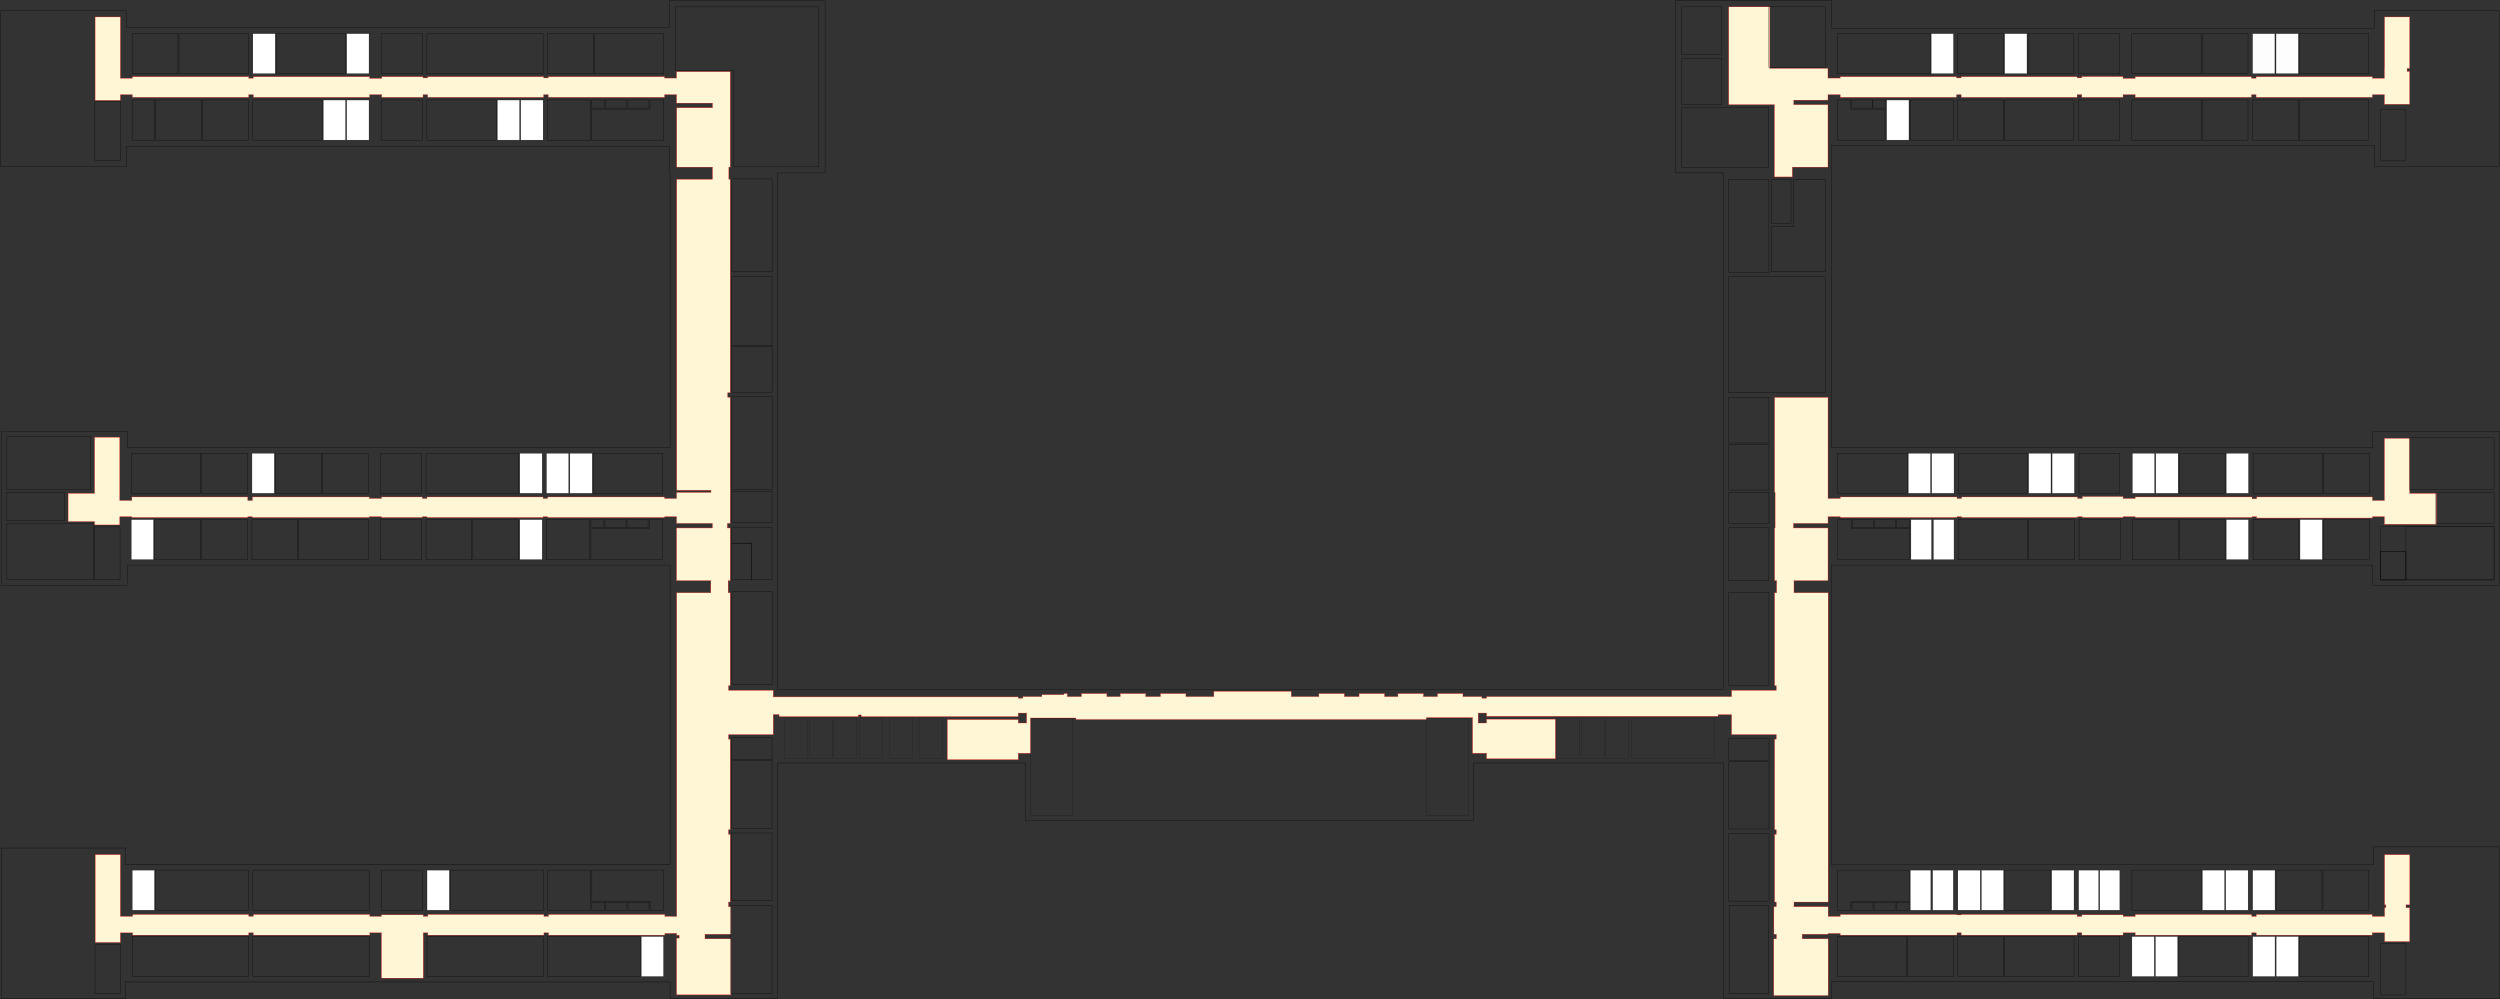 <svg width="661.91mm" height="264.58mm" version="1.1" viewBox="0 0 661.91 264.58" xmlns="http://www.w3.org/2000/svg">
 <rect x="0" y="0" width="661.91" height="264.58" fill="#333333" stroke="none"/>
 <path transform="scale(.265)" d="m1727.2 6.877v97.711h41.055 4.553v72.215h1.42 16.518v-9.803h35.615v-62.412h-34.146v-4.551h34.146v-5.469h0.129 12.057v2.676h116.28v-2.676h4.553v2.676h115.94v-2.676h4.551v2.676h41.305v-2.676h12.051v2.676h116.28v-2.676h4.551v2.676h116.28v-2.676h11.918v9.604h22.692 2.609v-32.936h-2.609v-2.814h2.609v-51.508h-25.168v51.508h-0.127v9.678h-11.918v-1.473h-116.28v1.473h-4.547v-1.473h-116.29v1.607h-12.051v-1.74h-41.297l-0.01 1.338h-4.551v-1.205h-115.95v1.205h-4.551v-1.205h-116.28v1.34h-12.055-0.129v-9.709h-35.621-17.938-4.553v-61.381h-41.051zm-1632.2 10.037v83.381h25.301v-5.723h11.918v2.676h116.28v-2.676h4.547v2.676h116.28v-2.676h12.051v2.676h41.303v-2.676h4.553v2.676h115.94v-2.676h4.551v2.676h116.28v-2.676h11.916v8.463h35.885v4.57h-35.73v59.381h35.73v6.104 5.916h-35.701v310.8h34.232v2.164h-34.416v6.07h-6.09-5.832v-1.549h-116.85v1.549h-4.557v-1.549h-116.05v1.549h-4.557v-1.549h-40.871v1.549h-12.066v-1.549h-116.92v3.545h-4.557v-3.545h-115.86v3.545h-12.061v-63.262h-25.193v56.088h-26.436v28.268h26.436v3.344h25.193v-8.174h12.061v0.809h115.86v-0.809h4.557v0.809h116.92v-0.809h12.066v0.809h40.871v-0.809h4.557v0.809h116.05v-0.809h4.557v0.809h116.85v-0.809h5.832 6.09v6.635h35.83v4.553h-35.83v52.678h34.246v12.051h-1.176-32.932v313.63 9.748h-5.488v-0.074h-6.254v-1.867h-116.32v1.867h-4.551v-1.867h-115.99v1.867h-4.555v-1.549h-41.855v1.549h-11.514v-1.867h-116.44v1.867h-4.553v-1.867h-116.04v1.867h-12.221v-61.662h-25.178v87.783h25.178v-9.6h12.221v2.26h116.04v-2.314h4.553v2.314h116.44v-2.314h11.514v2.314 42.949h0.385 41.471v-42.949-2.314h4.555v2.314h115.99v-2.314h4.551v2.314h116.32v-1.678h6.254v-0.08h5.488v0.879h-0.139v1.027h2.615v2.809h-2.615v0.709 56.035h30.262 24.109v-56.033h-24.109-1.807v-0.711-2.809-1.027h25.916v-27.58h-2.377v-4.557h1.697v-67.742h-1.697v-4.557h1.697v-90.498h-1.697v-4.551h44.674v-19.953h5.781v2.07h79.217v-1.732h2.814v1.732h156.98v-3.607h4.551 3.752v9.906h-8.303v-3.481h-70.959v40.162h70.959v-6.416h8.303 4.062v-35.242h45.223v1.502h350.27v-1.824h45.965v35.561h5.699 6.193 2.109v5.488h68.865v-39.625h-68.865v3.871h-2.109-6.193v-9.906h3.752 4.551v1.672 1.549h231.42v-1.549h13.391v19.812h44.674v4.553h-1.697v90.502h1.697v4.557h-1.697v67.742h1.697v4.557h-2.379v27.58h2.471v4.559h-2.615v56.744h54.371v-56.744h-25.916v-4.559h25.922v-0.805h12.057v1.674h116.68v-2.309h4.15v2.309h115.94v-2.309h4.553v2.309h41.303v-2.309h12.051v2.309h116.4v-2.309h4.551v2.309h115.99v-2.283h12.219v8.744h25.168v-33.873h-3.746v-2.814h3.811v-50.135h-25.232v50.133h1.34v2.814h-1.34v8.66h-12.219v-1.871h-115.99v1.871h-4.555v-1.871h-116.4v1.871h-12.051v-1.547h-41.309v1.547h-4.551v-1.871h-115.95v0.453h-4.149v-0.453h-116.68v1.871h-12.055v-9.697h-34.108v-4.557h1.176 32.936v-309.06h-32.936-1.176v-12.051h33.979v-52.684h-34.488v-4.553h34.488v-6.635h12.184v0.809h116.74v-0.809h4.557v0.809h115.94v-0.809h4.547v0.809h40.836v-0.809h12.051v0.809h116.81v-0.809h4.551v1.291h115.75v-1.291h11.916v7.504h51.781v-30.926h-26.478v-54.928h-25.303v54.928 7.158h-11.916v-3.545h-115.75v1.877h-4.551v-1.877h-116.81v1.549h-12.051v-1.957h-40.764l0.01 1.957h-4.625v-1.549h-115.94v1.549h-4.557v-1.549h-116.74v1.549h-12.184v-6.07-95.02h-34.146-19.272v95.02h0.535v30.971 4.551h-0.535v52.68h2.055v12.051h-2.055v92.846h1.697v4.555h-44.674v6.363h-244.81v1.609h-4.551v-1.609h-3.752-15.223v-3.037h-25.506v3.037h-13.99v-3.037h-25.51v3.037h-13.322v-3.037h-25.506v3.037h-14.66v-3.037h-25.506v3.037h-27.506v-5.356h-77.387v5.356h-27.877v-3.037h-25.506v3.037h-14.662v-3.037h-25.506v3.037h-13.32v-3.037h-25.506v3.037h-13.99v-3.037h-3.519v1.098h-21.982v1.94h-15.226-3.752v1.609h-4.553v-1.326h-156.98-2.812-79.219-5.781v-6.641h-44.674v-4.557h1.697v-92.846h-2.055v-12.051h2.055v-52.684h-2.867v-4.551h2.867v-30.971-95.02h-2.545v-4.551h2.545v-113.25-100.09h-1.395v-5.961-6.09h1.395v-63.971-31.426h-53.691v6.363h-11.92v-1.34h-116.28v1.205h-4.551v-1.205h-115.94v1.205h-4.553v-1.205h-41.303v1.607h-12.051v-1.607h-116.28v1.473h-4.547v-1.473h-116.28v1.473h-11.918v-61.186h-25.301z" style="fill-rule:evenodd;fill:#fff6d5;stroke-width:.3;stroke:#f00"/>
 <rect id="aud-k311" x="193.78" y="130.16" width="10.627" height="8.198" style="fill:none;stroke-width:.079;stroke:#000" ref="aud-k109b"/>
 <rect id="aud-g301a" x="25.127" y="26.819" width="6.695" height="15.596" style="fill:none;stroke-width:.079;stroke:#000"/>
 <path d="m178.87 1.82v16.843h15.373v25.523h22.566v-42.365h-23.77z" style="fill:none;stroke-width:.079;stroke:#000"/>
 <rect id="aud-i319" x="457.8" y="239.73" width="10.492" height="23.297" style="fill:none;stroke-width:.079;stroke:#000" ref="aud-i131a"/>
 <rect id="aud-v301a" x="24.985" y="139.51" width="6.801" height="13.993" style="fill:none;stroke-width:.079;stroke:#000"/>
 <rect id="aud-b301" x="25.16" y="250.14" width="6.663" height="12.882" style="fill:none;stroke-width:.079;stroke:#000"/>
 <path d="m177.25 0.171v7.086h-143.79v-4.428h-33.299v41.233h33.299v-5.314h143.79v7.049h0.16v72.781h-143.64v-4.428h-33.374v40.77h33.374v-5.313h143.64v79.35h-144.21v-4.428h-32.802v39.887h32.802v-4.428h144.21v4.428h28.409v-62.414h65.711v15.3h118.61v-15.3h66.169v62.414h28.534v-4.461h143.57v4.461h33.319v-40.187h-33.319v4.654h-143.57v-79.276h143.4v5.313h33.483v-40.773h-33.483v4.428h-143.4v-80.062h143.82v5.545h33.073v-41.235h-33.073v4.659h-143.82v-7.316h-41.163v45.613h12.629v136.71h-250.49v-136.7h12.629v-45.626h-41.198z" style="fill:none;stroke-width:.079;stroke:#000"/>
 <rect id="aud-g313" x="144.91" y="26.474" width="11.504" height="10.627" style="fill:none;stroke-width:.079;stroke:#000"/>
 <rect x="156.7" y="26.474" width="3.436" height="2.134" style="fill:none;stroke-width:.079;stroke:#000"/>
 <rect x="160.42" y="26.474" width="5.562" height="2.134" style="fill:none;stroke-width:.079;stroke:#000"/>
 <rect x="166.26" y="26.474" width="5.562" height="2.134" style="fill:none;stroke-width:.079;stroke:#000"/>
 <path d="m172.11 26.474v2.416h-15.41v8.211h18.978v-10.627z" style="fill:none;stroke-width:.079;stroke:#000"/>
 <rect id="aud-g301" x="34.979" y="26.474" width="5.933" height="10.627" style="fill:none;stroke-width:.079;stroke:#000"/>
 <rect id="aud-g305a" x="85.572" y="26.474" width="5.933" height="10.627" style="fill:#fff;stroke-width:.079;stroke:#000"/>
 <rect id="aud-g305b" x="91.78" y="26.474" width="5.933" height="10.627" style="fill:#fff;stroke-width:.079;stroke:#000"/>
 <rect x="131.66" y="26.474" width="5.933" height="10.627" style="fill:#fff;stroke-width:.079;stroke:#000"/>
 <rect id="aud-g311" x="137.87" y="26.474" width="5.933" height="10.627" style="fill:#fff;stroke-width:.079;stroke:#000"/>
 <rect id="aud-g304" x="66.947" y="8.904" width="5.933" height="10.627" style="fill:#fff;stroke-width:.079;stroke:#000"/>
 <rect id="aud-g306a" x="91.78" y="8.904" width="5.933" height="10.627" style="fill:#fff;stroke-width:.079;stroke:#000"/>
 <rect id="aud-v319" x="144.67" y="137.56" width="11.504" height="10.627" style="fill:none;stroke-width:.079;stroke:#000"/>
 <rect x="156.46" y="137.56" width="3.436" height="2.134" style="fill:none;stroke-width:.079;stroke:#000"/>
 <rect x="160.18" y="137.56" width="5.562" height="2.134" style="fill:none;stroke-width:.079;stroke:#000"/>
 <rect x="166.02" y="137.56" width="5.562" height="2.134" style="fill:none;stroke-width:.079;stroke:#000"/>
 <path d="m171.87 137.56v2.416h-15.41v8.211h18.978v-10.627z" style="fill:none;stroke-width:.079;stroke:#000"/>
 <rect id="aud-v303" x="34.736" y="137.56" width="5.933" height="10.627" style="fill:#fff;stroke-width:.079;stroke:#000"/>
 <rect id="aud-v317" x="137.62" y="137.56" width="5.933" height="10.627" style="fill:#fff;stroke-width:.079;stroke:#000"/>
 <rect x="66.704" y="119.99" width="5.933" height="10.627" style="fill:#fff;stroke-width:.079;stroke:#000"/>
 <rect id="aud-v314" x="137.62" y="119.99" width="5.933" height="10.627" style="fill:#fff;stroke-width:.079;stroke:#000"/>
 <rect id="aud-v316" x="144.67" y="119.99" width="5.933" height="10.627" style="fill:#fff;stroke-width:.079;stroke:#000"/>
 <rect id="aud-v318a" x="150.88" y="119.99" width="5.933" height="10.627" style="fill:#fff;stroke-width:.079;stroke:#000"/>
 <rect id="aud-b302" x="34.993" y="230.37" width="5.933" height="10.627" style="fill:#fff;stroke-width:.079;stroke:#000"/>
 <rect id="aud-b310a" x="113.05" y="230.37" width="5.933" height="10.627" style="fill:#fff;stroke-width:.079;stroke:#000"/>
 <rect id="aud-b312" x="144.93" y="230.37" width="11.504" height="10.627" style="fill:none;stroke-width:.079;stroke:#000"/>
 <rect x="156.71" y="238.86" width="3.436" height="2.134" style="fill:none;stroke-width:.079;stroke:#000"/>
 <rect x="160.43" y="238.86" width="5.562" height="2.134" style="fill:none;stroke-width:.079;stroke:#000"/>
 <rect x="166.28" y="238.86" width="5.562" height="2.134" style="fill:none;stroke-width:.079;stroke:#000"/>
 <path d="m172.12 240.99v-2.416h-15.41v-8.211h18.978v10.627z" style="fill:none;stroke-width:.079;stroke:#000"/>
 <rect id="aud-b309a" x="169.76" y="247.94" width="5.933" height="10.627" style="fill:#fff;stroke-width:.079;stroke:#000"/>
 <rect id="aud-g121-8" x="505.72" y="26.473" width="11.504" height="10.627" style="fill:none;stroke-width:.079;stroke:#000"/>
 <rect transform="scale(-1,1)" x="-499.31" y="26.473" width="3.436" height="2.134" style="fill:none;stroke-width:.079;stroke:#000"/>
 <rect transform="scale(-1,1)" x="-495.87" y="26.473" width="5.562" height="2.134" style="fill:none;stroke-width:.079;stroke:#000"/>
 <path d="m490.03 26.473v2.416h9.06v8.211h-12.628v-10.627z" style="fill:none;stroke-width:.079;stroke:#000"/>
 <rect id="aud-j305" x="602.6" y="8.903" width="5.933" height="10.627" style="fill:#fff;opacity:.99;stroke-width:.079;stroke:#000"/>
 <rect id="aud-j305a" x="596.39" y="8.903" width="5.933" height="10.627" style="fill:#fff;opacity:.99;stroke-width:.079;stroke:#000"/>
 <rect id="aud-j311a" x="530.75" y="8.903" width="5.933" height="10.627" style="fill:#fff;stroke-width:.079;stroke:#000"/>
 <rect id="aud-j315" x="511.29" y="8.903" width="5.933" height="10.627" style="fill:#fff;stroke-width:.079;stroke:#000"/>
 <rect transform="scale(-1,1)" x="-505.58" y="137.56" width="3.436" height="2.134" style="fill:none;stroke-width:.079;stroke:#000"/>
 <rect transform="scale(-1,1)" x="-501.86" y="137.56" width="5.562" height="2.134" style="fill:none;stroke-width:.079;stroke:#000"/>
 <rect transform="scale(-1,1)" x="-496.01" y="137.56" width="5.562" height="2.134" style="fill:none;stroke-width:.079;stroke:#000"/>
 <path d="m490.17 137.56v2.416h15.41v8.211h-18.978v-10.627z" style="fill:none;stroke-width:.079;stroke:#000"/>
 <rect id="aud-e306" x="608.95" y="137.56" width="5.933" height="10.627" style="fill:#fff;stroke-width:.079;stroke:#000"/>
 <rect id="aud-e310" x="589.4" y="137.56" width="5.933" height="10.627" style="fill:#fff;stroke-width:.079;stroke:#000"/>
 <rect id="aud-e307" x="589.4" y="119.99" width="5.933" height="10.627" style="fill:#fff;stroke-width:.079;stroke:#000"/>
 <rect id="aud-e311" x="570.77" y="119.99" width="5.933" height="10.627" style="fill:#fff;stroke-width:.079;stroke:#000"/>
 <rect id="aud-e313" x="564.56" y="119.99" width="5.933" height="10.627" style="fill:#fff;stroke-width:.079;stroke:#000"/>
 <rect id="aud-e315" x="543.31" y="119.99" width="5.933" height="10.627" style="fill:#fff;stroke-width:.079;stroke:#000"/>
 <rect id="aud-e317" x="537.1" y="119.99" width="5.933" height="10.627" style="fill:#fff;stroke-width:.079;stroke:#000"/>
 <rect id="aud-e321" x="511.43" y="119.99" width="5.933" height="10.627" style="fill:#fff;stroke-width:.079;stroke:#000"/>
 <rect id="aud-e323" x="505.22" y="119.99" width="5.933" height="10.627" style="fill:#fff;stroke-width:.079;stroke:#000"/>
 <rect id="aud-d304a" x="602.63" y="247.94" width="5.933" height="10.627" style="fill:#fff;stroke-width:.079;stroke:#000"/>
 <rect id="aud-d306" x="596.42" y="247.94" width="5.933" height="10.627" style="fill:#fff;stroke-width:.079;stroke:#000"/>
 <rect id="aud-d308a" x="570.66" y="247.94" width="5.933" height="10.627" style="fill:#fff;stroke-width:.079;stroke:#000"/>
 <rect id="aud-d310" x="564.45" y="247.94" width="5.933" height="10.627" style="fill:#fff;stroke-width:.079;stroke:#000"/>
 <rect id="aud-d303" x="596.42" y="230.37" width="5.933" height="10.627" style="fill:#fff;stroke-width:.079;stroke:#000"/>
 <rect id="aud-d305" x="589.29" y="230.37" width="5.933" height="10.627" style="fill:#fff;stroke-width:.079;stroke:#000"/>
 <rect id="aud-d307a" x="583.08" y="230.37" width="5.933" height="10.627" style="fill:#fff;stroke-width:.079;stroke:#000"/>
 <rect id="aud-d313a" x="543.2" y="230.37" width="5.933" height="10.627" style="fill:#fff;stroke-width:.079;stroke:#000"/>
 <rect id="aud-d315a" x="524.58" y="230.37" width="5.933" height="10.627" style="fill:#fff;stroke-width:.079;stroke:#000"/>
 <rect id="aud-d315b" x="518.37" y="230.37" width="5.933" height="10.627" style="fill:#fff;stroke-width:.079;stroke:#000"/>
 <rect id="aud-d309" x="555.93" y="230.37" width="5.34" height="10.627" style="fill:#fff;stroke-width:.079;stroke:#000"/>
 <rect id="aud-d311" x="550.34" y="230.37" width="5.34" height="10.627" style="fill:#fff;stroke-width:.079;stroke:#000"/>
 <rect id="aud-k303a" x="193.76" y="195.35" width="10.646" height="5.76" style="fill:none;stroke-width:.079;stroke:#000"/>
 <rect id="aud-i307a" x="457.73" y="130.31" width="10.627" height="8.198" style="fill:none;stroke-width:.079;stroke:#000" ref="aud-k109b"/>
 <rect id="aud-i309" transform="scale(-1,1)" x="-468.35" y="139.71" width="10.627" height="13.939" style="fill:none;stroke-width:.079;stroke:#000" ref="aud-k109a"/>
 <rect id="aud-i315a" x="457.73" y="195.49" width="10.646" height="5.76" style="fill:none;stroke-width:.079;stroke:#000"/>
 <rect id="aud-i317" x="457.73" y="220.69" width="10.646" height="17.885" style="fill:none;stroke-width:.079;stroke:#000"/>
 <rect id="aud-i315" x="457.73" y="201.57" width="10.646" height="17.912" style="fill:none;stroke-width:.079;stroke:#000"/>
 <rect id="aud-i311" x="457.71" y="156.84" width="10.646" height="24.57" style="fill:none;stroke-width:.079;stroke:#000"/>
 <rect id="aud-i307" x="457.71" y="117.62" width="10.646" height="12.123" style="fill:none;stroke-width:.079;stroke:#000"/>
 <rect id="aud-i305" x="457.71" y="105.17" width="10.646" height="12.123" style="fill:none;stroke-width:.079;stroke:#000"/>
 <rect id="aud-i303" x="457.71" y="73.292" width="25.559" height="30.677" style="fill:none;stroke-width:.079;stroke:#000"/>
 <path id="aud-j323" d="m474.94 47.504v12.448h-5.845v11.987h14.169v-24.434z" style="fill:none;stroke-width:.079;stroke:#000"/>
 <rect x="469.1" y="47.501" width="5.099" height="11.646" style="fill:none;stroke-width:.079;stroke:#000"/>
 <rect id="aud-j321" x="457.71" y="47.521" width="10.646" height="24.57" style="fill:none;stroke-width:.079;stroke:#000"/>
 <rect id="aud-k301" x="193.5" y="239.67" width="10.907" height="23.327" style="fill:none;stroke-width:.079;stroke:#000"/>
 <rect id="aud-k302" x="193.76" y="220.54" width="10.646" height="17.885" style="fill:none;stroke-width:.079;stroke:#000"/>
 <rect id="aud-k303" x="193.76" y="201.42" width="10.646" height="17.912" style="fill:none;stroke-width:.079;stroke:#000"/>
 <rect id="aud-k305" x="193.78" y="156.69" width="10.646" height="24.57" style="fill:none;stroke-width:.079;stroke:#000"/>
 <rect id="aud-k307" x="193.78" y="143.8" width="5.282" height="9.702" style="fill:none;stroke-width:.079;stroke:#000"/>
 <path id="aud-k309" d="m193.78 139.56v4.236h5.283v9.702h5.343v-13.938z" style="fill:none;stroke-width:.079;stroke:#000"/>
 <rect id="aud-k313" x="193.78" y="105.03" width="10.646" height="24.57" style="fill:none;stroke-width:.079;stroke:#000"/>
 <rect id="aud-k315a" x="193.78" y="91.762" width="10.646" height="12.06" style="fill:none;stroke-width:.079;stroke:#000"/>
 <rect id="aud-k315" x="193.76" y="73.28" width="10.646" height="18.22" style="fill:none;stroke-width:.079;stroke:#000"/>
 <rect id="aud-k317" x="193.78" y="47.374" width="10.646" height="24.57" style="fill:none;stroke-width:.079;stroke:#000"/>
 <rect id="aud-j300" x="630.31" y="28.883" width="6.697" height="13.714" style="fill:none;stroke-width:.079;stroke:#000"/>
 <rect id="aud-j302" x="608.81" y="26.473" width="18.349" height="10.627" style="fill:none;stroke-width:.079;stroke:#000"/>
 <rect id="aud-j304" x="596.39" y="26.473" width="12.141" height="10.627" style="fill:none;stroke-width:.079;stroke:#000"/>
 <rect id="aud-j306" x="583.05" y="26.473" width="12.141" height="10.627" style="fill:none;stroke-width:.079;stroke:#000"/>
 <rect id="aud-j308" x="564.42" y="26.473" width="18.349" height="10.627" style="fill:none;stroke-width:.079;stroke:#000"/>
 <rect id="aud-j310" x="550.31" y="26.473" width="10.928" height="10.627" style="fill:none;stroke-width:.079;stroke:#000"/>
 <rect id="aud-j312" x="530.75" y="26.473" width="18.349" height="10.627" style="fill:none;stroke-width:.079;stroke:#000"/>
 <rect id="aud-j314" x="518.34" y="26.473" width="12.141" height="10.627" style="fill:none;stroke-width:.079;stroke:#000"/>
 <rect id="aud-j319" x="468.32" y="1.819" width="14.949" height="15.958" style="fill:none;stroke-width:.079;stroke:#000"/>
 <rect x="445.3" y="15.455" width="10.592" height="12.217" style="fill:none;stroke-width:.079;stroke:#000"/>
 <rect id="aud-j318" x="445.28" y="1.776" width="10.615" height="12.584" style="fill:none;stroke-width:.079;stroke:#000"/>
 <rect x="445.29" y="28.489" width="22.904" height="15.825" style="fill:none;stroke-width:.079;stroke:#000"/>
 <rect id="aud-j317" x="486.46" y="8.903" width="24.558" height="10.627" style="fill:none;stroke-width:.079;stroke:#000"/>
 <rect id="aud-j313" x="518.34" y="8.903" width="12.141" height="10.627" style="fill:none;stroke-width:.079;stroke:#000"/>
 <rect id="aud-j311" x="536.96" y="8.903" width="12.141" height="10.627" style="fill:none;stroke-width:.079;stroke:#000"/>
 <rect id="aud-j309a" x="550.31" y="8.903" width="10.928" height="10.627" style="fill:none;stroke-width:.079;stroke:#000"/>
 <rect id="aud-j309" x="564.42" y="8.903" width="18.349" height="10.627" style="fill:none;stroke-width:.079;stroke:#000"/>
 <rect id="aud-j307" x="583.05" y="8.903" width="12.141" height="10.627" style="fill:none;stroke-width:.079;stroke:#000"/>
 <rect id="aud-j303" x="608.81" y="8.903" width="18.349" height="10.627" style="fill:none;opacity:.99;stroke-width:.079;stroke:#000"/>
 <rect id="aud-j315-7" x="499.5" y="26.473" width="5.933" height="10.627" style="fill:#fff;stroke-width:.079;stroke:#000"/>
 <rect id="aud-g303a" x="41.187" y="26.474" width="12.141" height="10.627" style="fill:none;stroke-width:.079;stroke:#000"/>
 <rect id="aud-g303" x="53.603" y="26.474" width="12.141" height="10.627" style="fill:none;stroke-width:.079;stroke:#000"/>
 <rect id="aud-g305" x="66.948" y="26.474" width="18.349" height="10.627" style="fill:none;stroke-width:.079;stroke:#000"/>
 <rect id="aud-g307" x="100.9" y="26.474" width="10.928" height="10.627" style="fill:none;stroke-width:.079;stroke:#000"/>
 <rect id="aud-g309" x="113.03" y="26.474" width="18.349" height="10.627" style="fill:none;stroke-width:.079;stroke:#000"/>
 <rect id="aud-g314" x="157.33" y="8.904" width="18.349" height="10.627" style="fill:none;stroke-width:.079;stroke:#000"/>
 <rect id="aud-g312" x="144.92" y="8.904" width="12.141" height="10.627" style="fill:none;stroke-width:.079;stroke:#000"/>
 <rect id="aud-g310" x="113.03" y="8.904" width="30.766" height="10.627" style="fill:none;stroke-width:.079;stroke:#000"/>
 <rect id="aud-g308" x="100.9" y="8.904" width="10.928" height="10.627" style="fill:none;stroke-width:.079;stroke:#000"/>
 <rect id="aud-g306" x="73.155" y="8.904" width="18.349" height="10.627" style="fill:none;stroke-width:.079;stroke:#000"/>
 <rect id="aud-g302" x="47.394" y="8.904" width="18.349" height="10.627" style="fill:none;stroke-width:.079;stroke:#000"/>
 <rect id="aud-g302a" x="34.978" y="8.904" width="12.141" height="10.627" style="fill:none;stroke-width:.079;stroke:#000"/>
 <rect id="aud-v300" x="1.818" y="130.41" width="15.275" height="7.475" style="fill:none;stroke-width:.079;stroke:#000"/>
 <rect id="aud-v302" x="1.818" y="115.56" width="22.104" height="14.099" style="fill:none;stroke-width:.079;stroke:#000"/>
 <rect id="aud-v301" x="1.818" y="138.63" width="22.884" height="14.878" style="fill:none;stroke-width:.079;stroke:#000"/>
 <rect id="aud-v305" x="40.944" y="137.56" width="12.141" height="10.627" style="fill:none;stroke-width:.079;stroke:#000"/>
 <rect id="aud-v307" x="53.36" y="137.56" width="12.141" height="10.627" style="fill:none;stroke-width:.079;stroke:#000"/>
 <rect id="aud-v309" x="66.705" y="137.56" width="12.141" height="10.627" style="fill:none;stroke-width:.079;stroke:#000"/>
 <rect id="aud-v311" x="79.121" y="137.56" width="18.349" height="10.627" style="fill:none;stroke-width:.079;stroke:#000"/>
 <rect id="aud-v313" x="100.66" y="137.56" width="10.928" height="10.627" style="fill:none;stroke-width:.079;stroke:#000"/>
 <rect id="aud-v315a" x="112.79" y="137.56" width="12.141" height="10.627" style="fill:none;stroke-width:.079;stroke:#000"/>
 <rect id="aud-v315" x="125.21" y="137.56" width="12.141" height="10.627" style="fill:none;stroke-width:.079;stroke:#000"/>
 <rect id="aud-v318" x="157.09" y="119.99" width="18.349" height="10.627" style="fill:none;stroke-width:.079;stroke:#000"/>
 <rect id="aud-v312" x="112.79" y="119.99" width="24.558" height="10.627" style="fill:none;stroke-width:.079;stroke:#000"/>
 <rect id="aud-v310a" x="100.66" y="119.99" width="10.928" height="10.628" style="fill:none;stroke-width:.079;stroke:#000"/>
 <rect id="aud-v310b" x="85.329" y="119.99" width="12.141" height="10.627" style="fill:none;stroke-width:.079;stroke:#000"/>
 <rect id="aud-v308" x="72.913" y="119.99" width="12.141" height="10.627" style="fill:none;stroke-width:.079;stroke:#000"/>
 <rect id="aud-v306" x="53.36" y="119.99" width="12.141" height="10.627" style="fill:none;stroke-width:.079;stroke:#000"/>
 <rect id="aud-v304" x="34.735" y="119.99" width="18.349" height="10.627" style="fill:none;stroke-width:.079;stroke:#000"/>
 <rect id="aud-b303" x="34.993" y="247.94" width="30.766" height="10.627" style="fill:none;stroke-width:.079;stroke:#000"/>
 <rect id="aud-b305" x="66.962" y="247.94" width="30.766" height="10.627" style="fill:none;stroke-width:.079;stroke:#000"/>
 <rect id="aud-b304" x="41.201" y="230.37" width="24.558" height="10.627" style="fill:none;stroke-width:.079;stroke:#000"/>
 <rect id="aud-b306" x="66.962" y="230.37" width="30.766" height="10.627" style="fill:none;stroke-width:.079;stroke:#000"/>
 <rect id="aud-b308" x="100.92" y="230.37" width="10.928" height="10.628" style="fill:none;stroke-width:.079;stroke:#000"/>
 <rect id="aud-b310" x="119.26" y="230.37" width="24.558" height="10.627" style="fill:none;stroke-width:.079;stroke:#000"/>
 <rect id="aud-b307" x="113.05" y="247.94" width="30.766" height="10.627" style="fill:none;stroke-width:.079;stroke:#000"/>
 <rect id="aud-b309" x="144.93" y="247.94" width="24.558" height="10.627" style="fill:none;stroke-width:.079;stroke:#000"/>
 <rect id="aud-e301" x="637.93" y="115.89" width="22.411" height="13.642" style="fill:none;stroke-width:.079;stroke:#000"/>
 <rect id="aud-e300" x="644.86" y="130.41" width="15.478" height="8.182" style="fill:none;stroke-width:.079;stroke:#000"/>
 <rect x="630.31" y="139.41" width="30.03" height="14.137" style="fill:none;stroke-width:.079;stroke:#000"/>
 <rect x="630.31" y="145.95" width="6.697" height="7.605" style="fill:none;stroke-width:.079;stroke:#000"/>
 <rect x="630.31" y="145.95" width="6.697" height="7.605" style="fill:none;stroke-width:.079;stroke:#000"/>
 <rect id="aud-e302" x="637.01" y="139.41" width="23.332" height="14.137" style="fill:none;stroke-width:.079;stroke:#000"/>
 <rect id="aud-e303" x="615.16" y="119.99" width="12.141" height="10.627" style="fill:none;stroke-width:.079;stroke:#000"/>
 <rect id="aud-e305" x="596.53" y="119.99" width="18.349" height="10.627" style="fill:none;stroke-width:.079;stroke:#000"/>
 <rect id="aud-e309" x="576.98" y="119.99" width="12.141" height="10.627" style="fill:none;stroke-width:.079;stroke:#000"/>
 <rect id="aud-e313a" x="550.45" y="119.99" width="10.785" height="10.627" style="fill:none;stroke-width:.079;stroke:#000"/>
 <rect id="aud-e319" x="518.48" y="119.99" width="18.349" height="10.627" style="fill:none;stroke-width:.079;stroke:#000"/>
 <rect id="aud-e325" x="486.6" y="119.99" width="18.349" height="10.627" style="fill:none;stroke-width:.079;stroke:#000"/>
 <rect id="aud-e324" x="505.94" y="137.56" width="5.481" height="10.634" style="fill:#fff;stroke-width:.079;stroke:#000"/>
 <rect id="aud-e322" x="511.88" y="137.56" width="5.481" height="10.634" style="fill:#fff;stroke-width:.079;stroke:#000"/>
 <rect id="aud-e320" x="518.48" y="137.56" width="18.349" height="10.627" style="fill:none;stroke-width:.079;stroke:#000"/>
 <rect id="aud-e318" x="537.1" y="137.56" width="12.141" height="10.627" style="fill:none;stroke-width:.079;stroke:#000"/>
 <rect id="aud-e316" x="550.45" y="137.56" width="10.928" height="10.627" style="fill:none;stroke-width:.079;stroke:#000"/>
 <rect id="aud-e314" x="564.56" y="137.56" width="12.141" height="10.627" style="fill:none;stroke-width:.079;stroke:#000"/>
 <rect id="aud-e312" x="576.98" y="137.56" width="12.141" height="10.627" style="fill:none;stroke-width:.079;stroke:#000"/>
 <rect id="aud-e308" x="596.53" y="137.56" width="12.141" height="10.627" style="fill:none;stroke-width:.079;stroke:#000"/>
 <rect id="aud-e304" x="615.16" y="137.56" width="12.141" height="10.627" style="fill:none;stroke-width:.079;stroke:#000"/>
 <rect transform="scale(-1)" x="-505.47" y="-241" width="3.436" height="2.134" style="fill:none;stroke-width:.079;stroke:#000"/>
 <rect transform="scale(-1)" x="-501.75" y="-241" width="5.562" height="2.134" style="fill:none;stroke-width:.079;stroke:#000"/>
 <rect transform="scale(-1)" x="-495.9" y="-241" width="5.562" height="2.134" style="fill:none;stroke-width:.079;stroke:#000"/>
 <path d="m490.06 241v-2.416h15.41v-8.211h-18.978v10.627z" style="fill:none;stroke-width:.079;stroke:#000"/>
 <rect id="aud-d319" x="505.75" y="230.37" width="5.481" height="10.634" style="fill:#fff;stroke-width:.079;stroke:#000"/>
 <rect id="aud-d317" x="511.69" y="230.37" width="5.481" height="10.634" style="fill:#fff;stroke-width:.079;stroke:#000"/>
 <rect id="aud-d318" x="486.49" y="247.94" width="18.349" height="10.627" style="fill:none;stroke-width:.079;stroke:#000"/>
 <rect id="aud-d316" x="505.12" y="247.94" width="12.141" height="10.627" style="fill:none;stroke-width:.079;stroke:#000"/>
 <rect id="aud-d314" x="518.37" y="247.94" width="12.141" height="10.627" style="fill:none;stroke-width:.079;stroke:#000"/>
 <rect id="aud-d312" x="530.78" y="247.94" width="18.349" height="10.627" style="fill:none;stroke-width:.079;stroke:#000"/>
 <rect id="aud-d310a" x="550.34" y="247.94" width="10.928" height="10.627" style="fill:none;stroke-width:.079;stroke:#000"/>
 <rect id="aud-d308" x="576.87" y="247.94" width="18.349" height="10.627" style="fill:none;stroke-width:.079;stroke:#000"/>
 <rect id="aud-d304" x="608.84" y="247.94" width="18.349" height="10.627" style="fill:none;stroke-width:.079;stroke:#000"/>
 <rect id="aud-d313b" x="530.79" y="230.37" width="12.141" height="10.627" style="fill:none;stroke-width:.079;stroke:#000"/>
 <rect id="aud-d307b" x="564.46" y="230.37" width="18.349" height="10.627" style="fill:none;stroke-width:.079;stroke:#000"/>
 <rect id="aud-d301" x="602.63" y="230.37" width="12.141" height="10.627" style="fill:none;stroke-width:.079;stroke:#000"/>
 <rect id="aud-d301a" x="615.05" y="230.37" width="12.141" height="10.627" style="fill:none;stroke-width:.079;stroke:#000"/>
 <rect id="aud-j300-4" x="630.31" y="249.72" width="6.697" height="13.714" style="fill:none;stroke-width:.079;stroke:#000"/>
 <rect id="aud-317" x="220.77" y="190.2" width="6.128" height="10.627" style="fill:none;opacity:.99;stroke-width:.03;stroke:#000"/>
 <rect id="aud-319" x="207.74" y="190.2" width="6.128" height="10.627" style="fill:none;opacity:.99;stroke-width:.03;stroke:#000"/>
 <rect id="aud-317a" x="214.25" y="190.2" width="6.128" height="10.627" style="fill:none;opacity:.99;stroke-width:.03;stroke:#000"/>
 <rect x="272.92" y="190.2" width="11.073" height="25.682" style="fill:none;opacity:.99;stroke-width:.044;stroke:#000"/>
 <rect id="aud-a311" x="243.32" y="190.2" width="6.128" height="10.627" style="fill:none;opacity:.99;stroke-width:.03;stroke:#000"/>
 <rect id="aud-a315" x="227.64" y="190.2" width="6.128" height="10.627" style="fill:none;opacity:.99;stroke-width:.03;stroke:#000"/>
 <rect id="aud-a313" x="235.48" y="190.2" width="6.128" height="10.627" style="fill:none;opacity:.99;stroke-width:.03;stroke:#000"/>
 <rect x="377.65" y="190.2" width="11.073" height="25.682" style="fill:none;opacity:.99;stroke-width:.044;stroke:#000"/>
 <rect id="aud-a305" x="425.16" y="190.1" width="6.128" height="10.627" style="fill:none;opacity:.99;stroke-width:.03;stroke:#000"/>
 <rect id="aud-a309" x="412.13" y="190.1" width="6.128" height="10.627" style="fill:none;opacity:.99;stroke-width:.03;stroke:#000"/>
 <rect id="aud-a307" x="418.65" y="190.1" width="6.128" height="10.627" style="fill:none;opacity:.99;stroke-width:.03;stroke:#000"/>
 <rect id="aud-a303" x="432.04" y="190.1" width="21.809" height="10.627" style="fill:none;opacity:.99;stroke-width:.03;stroke:#000"/>
</svg>
